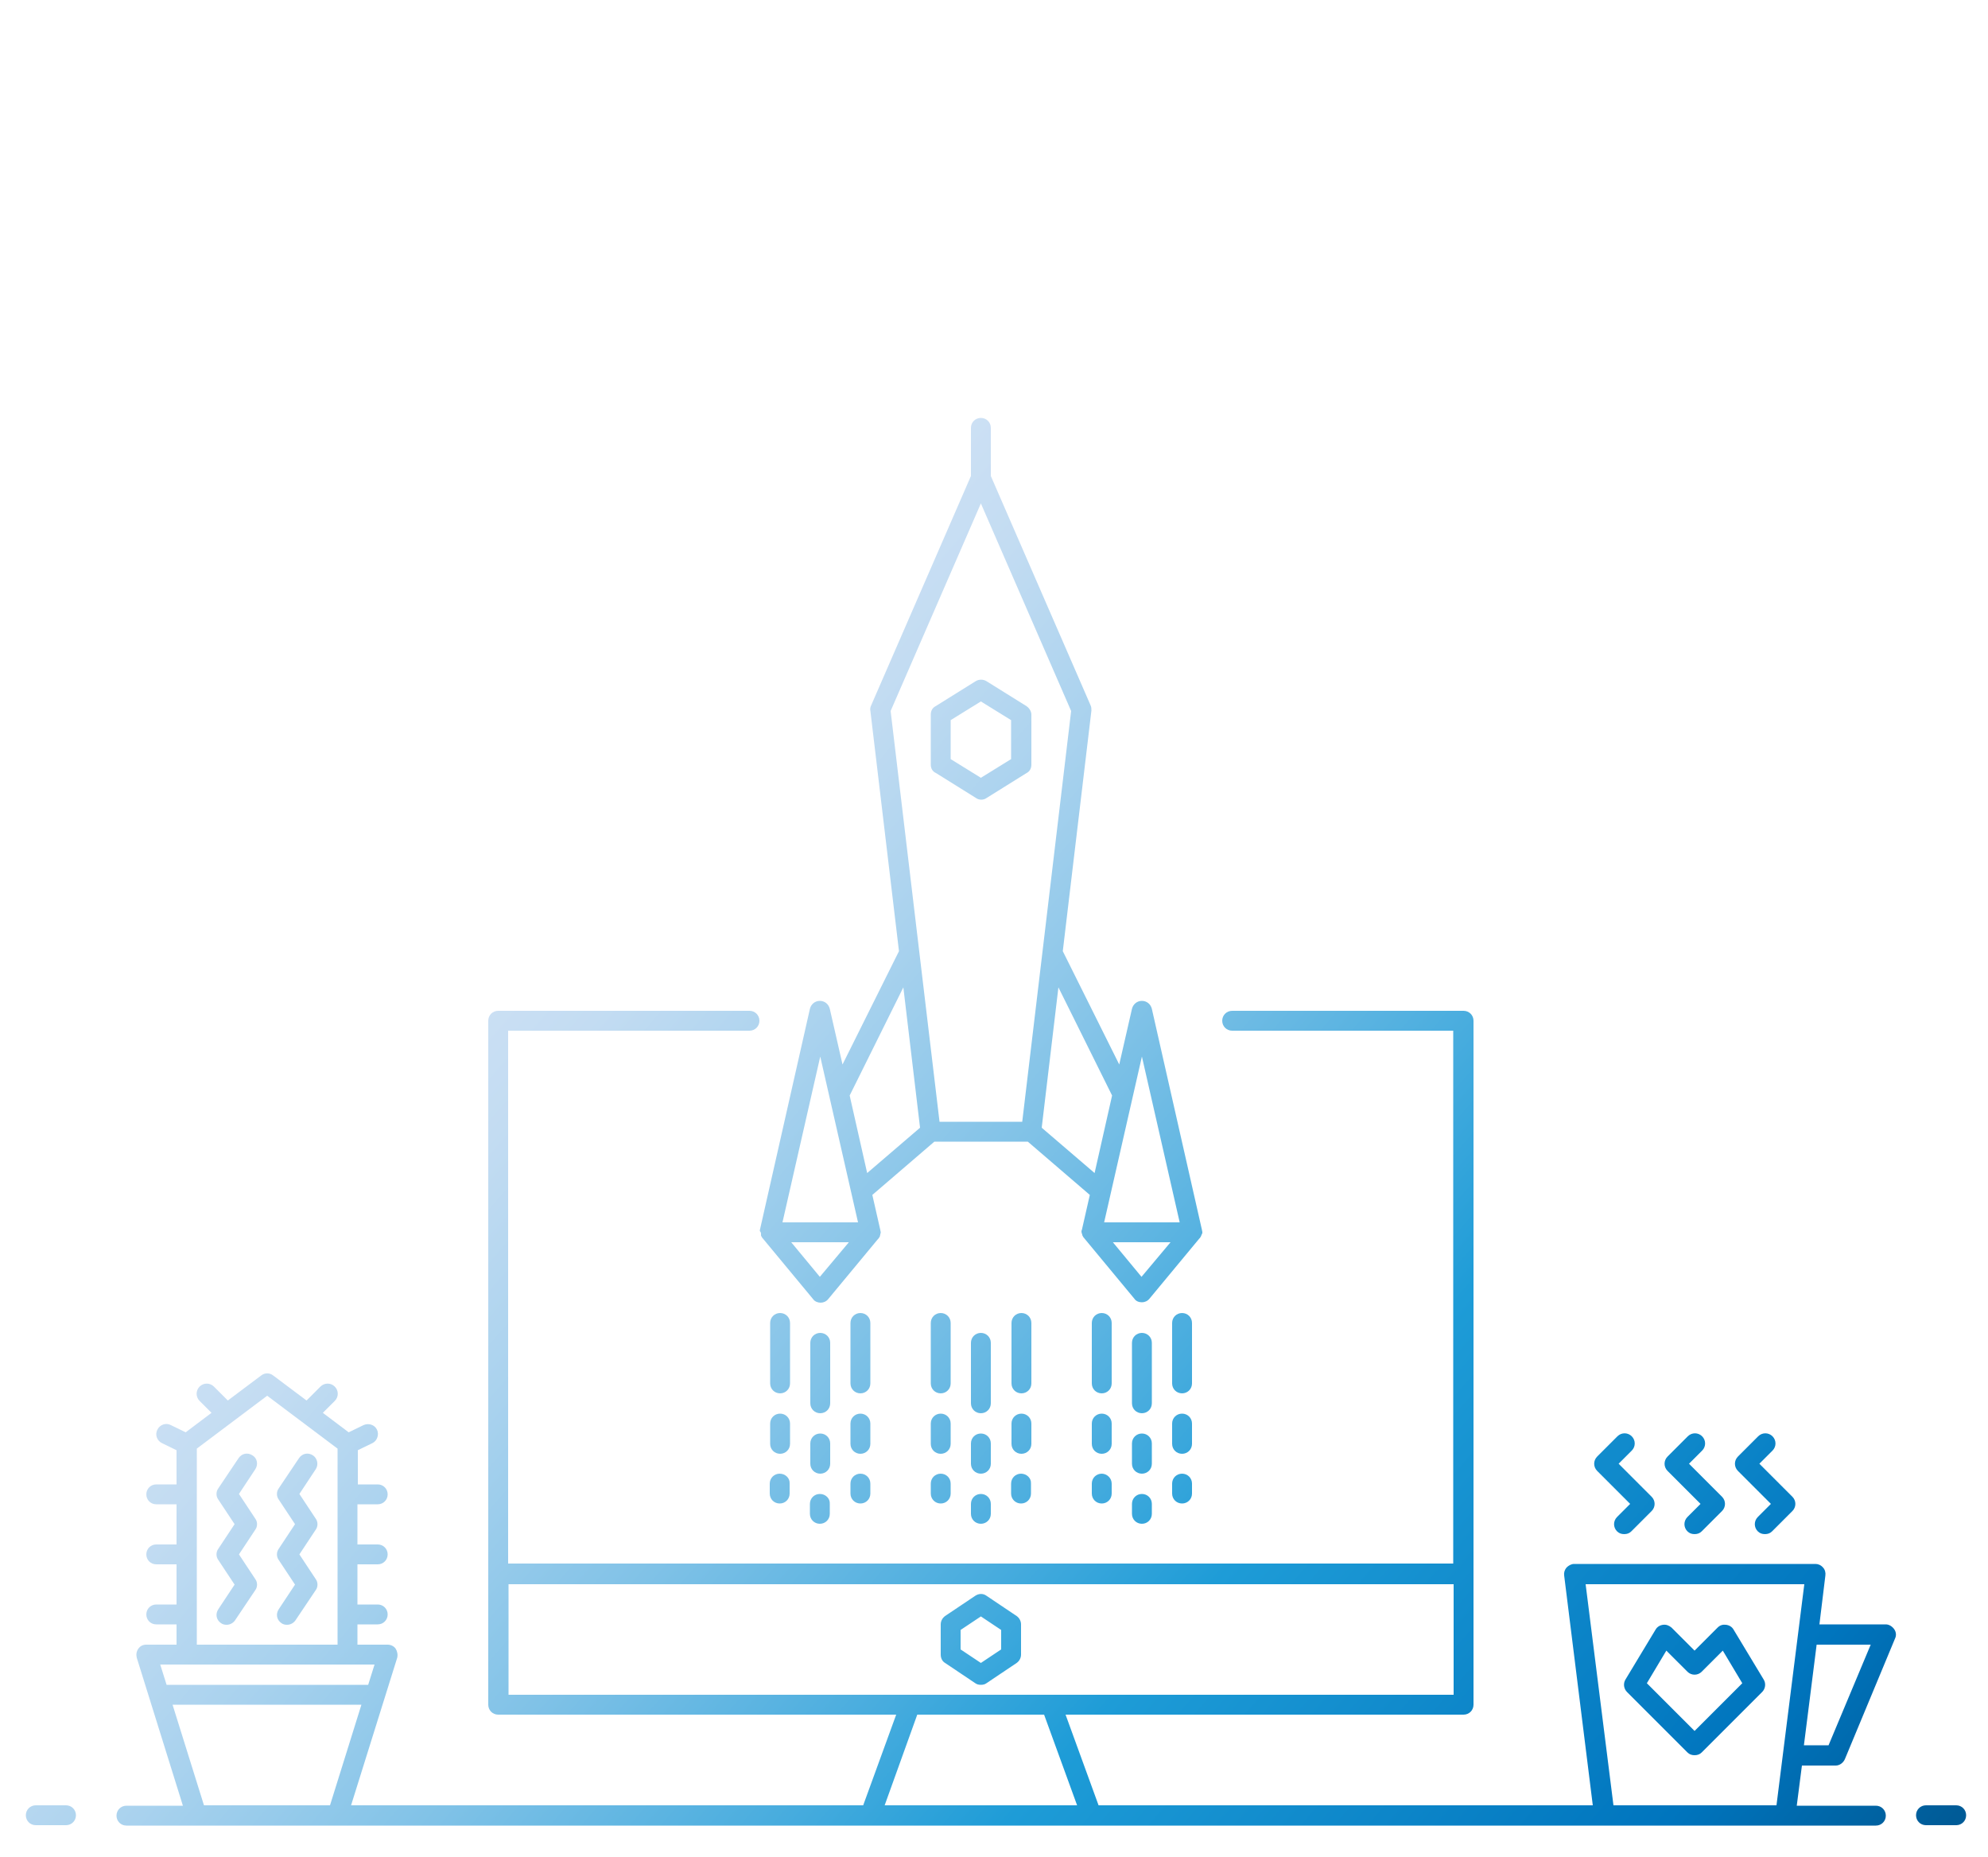 <?xml version="1.0" encoding="utf-8"?>
<!-- Generator: Adobe Illustrator 21.0.0, SVG Export Plug-In . SVG Version: 6.00 Build 0)  -->
<svg version="1.1" id="Layer_1" xmlns="http://www.w3.org/2000/svg" xmlns:xlink="http://www.w3.org/1999/xlink" x="0px" y="0px"
	 viewBox="0 0 500 467" style="enable-background:new 0 0 500 467;" xml:space="preserve">
<style type="text/css">
	.st0{fill:url(#SVGID_1_);}
</style>
<linearGradient id="SVGID_1_" gradientUnits="userSpaceOnUse" x1="107.248" y1="203.821" x2="423.569" y2="-71.153" gradientTransform="matrix(1 0 0 -1 0 468)">
	<stop  offset="0" style="stop-color:#CCE0F4"/>
	<stop  offset="6.405090e-02" style="stop-color:#C3DCF2"/>
	<stop  offset="0.171" style="stop-color:#A9D2EE"/>
	<stop  offset="0.307" style="stop-color:#80C2E7"/>
	<stop  offset="0.465" style="stop-color:#47ACDE"/>
	<stop  offset="0.567" style="stop-color:#1E9CD7"/>
	<stop  offset="0.865" style="stop-color:#0075BE"/>
	<stop  offset="0.994" style="stop-color:#005B97"/>
</linearGradient>
<path class="st0" d="M401.7,369.9c-1-1-1-2.6,0-3.6l5.1-5.1c1-1,2.6-1,3.6,0c1,1,1,2.6,0,3.6l-3.3,3.3l8.3,8.3c1,1,1,2.6,0,3.6
	l-5.1,5.1c-0.5,0.5-1.1,0.7-1.8,0.7s-1.3-0.2-1.8-0.7c-1-1-1-2.6,0-3.6l3.3-3.3L401.7,369.9z M427.7,378.2l-3.3,3.3
	c-1,1-1,2.6,0,3.6c0.5,0.5,1.1,0.7,1.8,0.7s1.3-0.2,1.8-0.7l5.1-5.1c1-1,1-2.6,0-3.6l-8.3-8.3l3.3-3.3c1-1,1-2.6,0-3.6
	c-1-1-2.6-1-3.6,0l-5.1,5.1c-1,1-1,2.6,0,3.6L427.7,378.2z M445.4,378.2l-3.3,3.3c-1,1-1,2.6,0,3.6c0.5,0.5,1.1,0.7,1.8,0.7
	s1.3-0.2,1.8-0.7l5.1-5.1c1-1,1-2.6,0-3.6l-8.3-8.3l3.3-3.3c1-1,1-2.6,0-3.6c-1-1-2.6-1-3.6,0l-5.1,5.1c-1,1-1,2.6,0,3.6
	L445.4,378.2z M236.6,416.1v-7.6c0-0.8,0.4-1.6,1.1-2.1l7.6-5.1c0.9-0.6,2-0.6,2.8,0l7.6,5.1c0.7,0.5,1.1,1.3,1.1,2.1v7.6
	c0,0.8-0.4,1.6-1.1,2.1l-7.6,5.1c-0.4,0.3-0.9,0.4-1.4,0.4c-0.5,0-1-0.1-1.4-0.4l-7.6-5.1C237,417.8,236.6,417,236.6,416.1z
	 M241.6,414.8l5.1,3.4l5.1-3.4v-4.9l-5.1-3.4l-5.1,3.4V414.8z M63.5,366c-1.2-0.8-2.7-0.5-3.5,0.7l-5.1,7.6c-0.6,0.8-0.6,2,0,2.8
	l4.1,6.2l-4.1,6.2c-0.6,0.8-0.6,2,0,2.8l4.1,6.2l-4.1,6.2c-0.8,1.2-0.5,2.7,0.7,3.5c0.4,0.3,0.9,0.4,1.4,0.4c0.8,0,1.6-0.4,2.1-1.1
	l5.1-7.6c0.6-0.8,0.6-2,0-2.8l-4.1-6.2l4.1-6.2c0.6-0.8,0.6-2,0-2.8l-4.1-6.2l4.1-6.2C65,368.3,64.7,366.7,63.5,366z M78.7,366
	c-1.2-0.8-2.7-0.5-3.5,0.7l-5.1,7.6c-0.6,0.8-0.6,2,0,2.8l4.1,6.2l-4.1,6.2c-0.6,0.8-0.6,2,0,2.8l4.1,6.2l-4.1,6.2
	c-0.8,1.2-0.5,2.7,0.7,3.5c0.4,0.3,0.9,0.4,1.4,0.4c0.8,0,1.6-0.4,2.1-1.1l5.1-7.6c0.6-0.8,0.6-2,0-2.8l-4.1-6.2l4.1-6.2
	c0.6-0.8,0.6-2,0-2.8l-4.1-6.2l4.1-6.2C80.2,368.3,79.8,366.7,78.7,366z M492,454h-7.6c-1.4,0-2.5,1.1-2.5,2.5s1.1,2.5,2.5,2.5h7.6
	c1.4,0,2.5-1.1,2.5-2.5S493.4,454,492,454z M16.6,454H9c-1.4,0-2.5,1.1-2.5,2.5s1.1,2.5,2.5,2.5h7.6c1.4,0,2.5-1.1,2.5-2.5
	S18,454,16.6,454z M234.1,192.3v-12.6c0-0.9,0.4-1.7,1.2-2.1l10.1-6.3c0.8-0.5,1.9-0.5,2.7,0l10.1,6.3c0.7,0.5,1.2,1.3,1.2,2.1v12.6
	c0,0.9-0.4,1.7-1.2,2.1l-10.1,6.3c-0.4,0.3-0.9,0.4-1.3,0.4s-0.9-0.1-1.3-0.4l-10.1-6.3C234.5,194,234.1,193.2,234.1,192.3z
	 M239.1,190.9l7.6,4.7l7.6-4.7v-9.8l-7.6-4.7l-7.6,4.7V190.9z M191.1,309.4C191.1,309.4,191.1,309.4,191.1,309.4l12.6-55.7
	c0.3-1.2,1.3-2,2.5-2s2.2,0.8,2.5,2l3.2,14l14.2-28.5l-7.2-60.5c-0.1-0.4,0-0.9,0.2-1.3l25.1-57.7v-12.1c0-1.4,1.1-2.5,2.5-2.5
	s2.5,1.1,2.5,2.5v12.1l25.1,57.7c0.2,0.4,0.2,0.9,0.2,1.3l-7.2,60.5l14.2,28.5l3.2-14c0.3-1.2,1.3-2,2.5-2s2.2,0.8,2.5,2l12.6,55.6
	c0,0,0,0,0,0c0,0.2,0.1,0.4,0.1,0.5c0,0,0,0,0,0c0,0,0,0.1,0,0.1c0,0.1,0,0.3-0.1,0.4c0,0.1,0,0.1-0.1,0.2c0,0.1-0.1,0.2-0.1,0.3
	c0,0.1-0.1,0.1-0.1,0.2c-0.1,0.1-0.1,0.2-0.2,0.3c0,0,0,0.1-0.1,0.1l-12.6,15.2c-0.5,0.6-1.2,0.9-1.9,0.9c-0.8,0-1.5-0.3-1.9-0.9
	l-12.6-15.2c0,0,0-0.1-0.1-0.1c-0.1-0.1-0.1-0.2-0.2-0.3c0-0.1-0.1-0.1-0.1-0.2c-0.1-0.1-0.1-0.2-0.1-0.3c0-0.1,0-0.1-0.1-0.2
	c0-0.1,0-0.3-0.1-0.4c0,0,0-0.1,0-0.1c0,0,0,0,0,0c0-0.2,0-0.4,0.1-0.5c0,0,0,0,0,0l2-8.8l-15.6-13.4H235l-15.6,13.4l2,8.8
	c0,0,0,0,0,0c0,0.2,0.1,0.4,0.1,0.5c0,0,0,0,0,0c0,0,0,0.1,0,0.1c0,0.2,0,0.3-0.1,0.4c0,0.1,0,0.1,0,0.2c0,0.1-0.1,0.2-0.1,0.4
	c0,0.1-0.1,0.1-0.1,0.2c-0.1,0.1-0.1,0.2-0.2,0.3c0,0,0,0.1-0.1,0.1l-12.6,15.2c-0.5,0.6-1.2,0.9-1.9,0.9s-1.5-0.3-1.9-0.9
	l-12.6-15.2c0,0,0-0.1-0.1-0.1c-0.1-0.1-0.1-0.2-0.2-0.3c0-0.1-0.1-0.1-0.1-0.2c-0.1-0.1-0.1-0.2-0.1-0.4c0-0.1,0-0.1,0-0.2
	c0-0.1,0-0.3-0.1-0.4c0,0,0-0.1,0-0.1c0,0,0,0,0,0C191.1,309.7,191.1,309.5,191.1,309.4z M213.5,312.4H199l7.2,8.7L213.5,312.4z
	 M294.4,312.4h-14.5l7.2,8.7L294.4,312.4z M277.7,307.4h19l-9.5-41.7L277.7,307.4z M266.2,248.3l-4.2,35.3l13.3,11.4l4.4-19.5
	L266.2,248.3z M224,178.8l7.2,60.5c0,0,0,0,0,0l5.1,42.8h20.8l5.1-42.8c0,0,0,0,0,0l7.2-60.5l-22.7-52.2L224,178.8z M213.7,275.5
	l4.4,19.5l13.3-11.4l-4.2-35.3L213.7,275.5z M196.8,307.4h19l-9.5-41.7L196.8,307.4z M443.2,425.5L428,440.7
	c-0.5,0.5-1.1,0.7-1.8,0.7s-1.3-0.2-1.8-0.7l-15.2-15.2c-0.8-0.8-1-2.1-0.4-3.1l7.6-12.6c0.4-0.7,1.1-1.1,1.9-1.2
	c0.8-0.1,1.5,0.2,2.1,0.7l5.8,5.8l5.8-5.8c0.6-0.6,1.3-0.8,2.1-0.7c0.8,0.1,1.5,0.5,1.9,1.2l7.6,12.6
	C444.2,423.4,444,424.7,443.2,425.5z M438.2,423.3l-4.9-8.2l-5.3,5.3c-1,1-2.6,1-3.6,0l-5.3-5.3l-4.9,8.2l12,12L438.2,423.3z
	 M476.4,409.7c0.5,0.7,0.6,1.6,0.2,2.4L464,442.4c-0.4,0.9-1.3,1.6-2.3,1.6h-8.5l-1.3,10.1h19.9c1.4,0,2.5,1.1,2.5,2.5
	s-1.1,2.5-2.5,2.5h-440c-1.4,0-2.5-1.1-2.5-2.5s1.1-2.5,2.5-2.5H46l-11.6-37.2c-0.2-0.8-0.1-1.6,0.4-2.3s1.2-1,2-1h7.6v-5.1h-5.1
	c-1.4,0-2.5-1.1-2.5-2.5s1.1-2.5,2.5-2.5h5.1v-10.1h-5.1c-1.4,0-2.5-1.1-2.5-2.5s1.1-2.5,2.5-2.5h5.1v-10.1h-5.1
	c-1.4,0-2.5-1.1-2.5-2.5s1.1-2.5,2.5-2.5h5.1v-8.6l-3.7-1.8c-1.2-0.6-1.8-2.1-1.1-3.4c0.6-1.2,2.1-1.8,3.4-1.1l3.7,1.8l6.5-4.9l-3-3
	c-1-1-1-2.6,0-3.6c1-1,2.6-1,3.6,0l3.5,3.5l8.4-6.3c0.9-0.7,2.1-0.7,3,0l8.4,6.3l3.5-3.5c1-1,2.6-1,3.6,0c1,1,1,2.6,0,3.6l-3,3
	l6.5,4.9l3.7-1.8c1.3-0.6,2.8-0.1,3.4,1.1c0.6,1.2,0.1,2.8-1.1,3.4l-3.7,1.8v8.6H95c1.4,0,2.5,1.1,2.5,2.5s-1.1,2.5-2.5,2.5h-5.1
	v10.1H95c1.4,0,2.5,1.1,2.5,2.5s-1.1,2.5-2.5,2.5h-5.1v10.1H95c1.4,0,2.5,1.1,2.5,2.5s-1.1,2.5-2.5,2.5h-5.1v5.1h7.6
	c0.8,0,1.6,0.4,2,1s0.6,1.5,0.4,2.3L88.3,454h128.8l8.3-22.8H125.3c-1.4,0-2.5-1.1-2.5-2.5v-172c0-1.4,1.1-2.5,2.5-2.5h63.2
	c1.4,0,2.5,1.1,2.5,2.5s-1.1,2.5-2.5,2.5h-60.7v134h237.7v-134h-55.6c-1.4,0-2.5-1.1-2.5-2.5s1.1-2.5,2.5-2.5h58.2
	c1.4,0,2.5,1.1,2.5,2.5v172c0,1.4-1.1,2.5-2.5,2.5H268l8.3,22.8h124.3l-7.2-57.8c-0.1-0.7,0.1-1.4,0.6-2c0.5-0.5,1.2-0.9,1.9-0.9
	h60.7c0.7,0,1.4,0.3,1.9,0.9c0.5,0.5,0.7,1.3,0.6,2l-1.5,12.3h16.7C475.1,408.5,475.9,409,476.4,409.7z M127.9,426.2H229h35.4h101.2
	v-27.8H127.9V426.2z M222.5,454h48.4l-8.3-22.8h-31.9L222.5,454z M49.5,413.6h35.4v-49.3L67.2,351l-17.7,13.3V413.6z M40.3,418.6
	l1.6,5.1h50.7l1.6-5.1h-6.7H46.9H40.3z M51.3,454H83l7.9-25.3H43.4L51.3,454z M446.8,454l7-55.6h-55l7,55.6H446.8z M470.5,413.6
	h-13.6l-3.2,25.3h6.2L470.5,413.6z M249.2,337.7c0-1.4-1.1-2.5-2.5-2.5s-2.5,1.1-2.5,2.5v15.2c0,1.4,1.1,2.5,2.5,2.5
	s2.5-1.1,2.5-2.5V337.7z M249.2,363c0-1.4-1.1-2.5-2.5-2.5s-2.5,1.1-2.5,2.5v5.1c0,1.4,1.1,2.5,2.5,2.5s2.5-1.1,2.5-2.5V363z
	 M259.4,332.7c0-1.4-1.1-2.5-2.5-2.5s-2.5,1.1-2.5,2.5v15.2c0,1.4,1.1,2.5,2.5,2.5s2.5-1.1,2.5-2.5V332.7z M259.4,358
	c0-1.4-1.1-2.5-2.5-2.5s-2.5,1.1-2.5,2.5v5.1c0,1.4,1.1,2.5,2.5,2.5s2.5-1.1,2.5-2.5V358z M239.1,332.7c0-1.4-1.1-2.5-2.5-2.5
	s-2.5,1.1-2.5,2.5v15.2c0,1.4,1.1,2.5,2.5,2.5s2.5-1.1,2.5-2.5V332.7z M239.1,358c0-1.4-1.1-2.5-2.5-2.5s-2.5,1.1-2.5,2.5v5.1
	c0,1.4,1.1,2.5,2.5,2.5s2.5-1.1,2.5-2.5V358z M246.7,375.7c-1.4,0-2.5,1.1-2.5,2.5v2.5c0,1.4,1.1,2.5,2.5,2.5s2.5-1.1,2.5-2.5v-2.5
	C249.2,376.8,248.1,375.7,246.7,375.7z M256.8,370.6c-1.4,0-2.5,1.1-2.5,2.5v2.5c0,1.4,1.1,2.5,2.5,2.5s2.5-1.1,2.5-2.5v-2.5
	C259.4,371.7,258.2,370.6,256.8,370.6z M236.6,370.6c-1.4,0-2.5,1.1-2.5,2.5v2.5c0,1.4,1.1,2.5,2.5,2.5s2.5-1.1,2.5-2.5v-2.5
	C239.1,371.7,238,370.6,236.6,370.6z M208.8,337.7c0-1.4-1.1-2.5-2.5-2.5s-2.5,1.1-2.5,2.5v15.2c0,1.4,1.1,2.5,2.5,2.5
	s2.5-1.1,2.5-2.5V337.7z M208.8,363c0-1.4-1.1-2.5-2.5-2.5s-2.5,1.1-2.5,2.5v5.1c0,1.4,1.1,2.5,2.5,2.5s2.5-1.1,2.5-2.5V363z
	 M218.9,332.7c0-1.4-1.1-2.5-2.5-2.5s-2.5,1.1-2.5,2.5v15.2c0,1.4,1.1,2.5,2.5,2.5s2.5-1.1,2.5-2.5V332.7z M218.9,358
	c0-1.4-1.1-2.5-2.5-2.5s-2.5,1.1-2.5,2.5v5.1c0,1.4,1.1,2.5,2.5,2.5s2.5-1.1,2.5-2.5V358z M198.7,332.7c0-1.4-1.1-2.5-2.5-2.5
	s-2.5,1.1-2.5,2.5v15.2c0,1.4,1.1,2.5,2.5,2.5s2.5-1.1,2.5-2.5V332.7z M198.7,358c0-1.4-1.1-2.5-2.5-2.5s-2.5,1.1-2.5,2.5v5.1
	c0,1.4,1.1,2.5,2.5,2.5s2.5-1.1,2.5-2.5V358z M206.2,375.7c-1.4,0-2.5,1.1-2.5,2.5v2.5c0,1.4,1.1,2.5,2.5,2.5s2.5-1.1,2.5-2.5v-2.5
	C208.8,376.8,207.6,375.7,206.2,375.7z M216.4,370.6c-1.4,0-2.5,1.1-2.5,2.5v2.5c0,1.4,1.1,2.5,2.5,2.5s2.5-1.1,2.5-2.5v-2.5
	C218.9,371.7,217.8,370.6,216.4,370.6z M196.1,370.6c-1.4,0-2.5,1.1-2.5,2.5v2.5c0,1.4,1.1,2.5,2.5,2.5s2.5-1.1,2.5-2.5v-2.5
	C198.7,371.7,197.5,370.6,196.1,370.6z M289.7,337.7c0-1.4-1.1-2.5-2.5-2.5s-2.5,1.1-2.5,2.5v15.2c0,1.4,1.1,2.5,2.5,2.5
	s2.5-1.1,2.5-2.5V337.7z M289.7,363c0-1.4-1.1-2.5-2.5-2.5s-2.5,1.1-2.5,2.5v5.1c0,1.4,1.1,2.5,2.5,2.5s2.5-1.1,2.5-2.5V363z
	 M299.8,332.7c0-1.4-1.1-2.5-2.5-2.5s-2.5,1.1-2.5,2.5v15.2c0,1.4,1.1,2.5,2.5,2.5s2.5-1.1,2.5-2.5V332.7z M299.8,358
	c0-1.4-1.1-2.5-2.5-2.5s-2.5,1.1-2.5,2.5v5.1c0,1.4,1.1,2.5,2.5,2.5s2.5-1.1,2.5-2.5V358z M279.6,332.7c0-1.4-1.1-2.5-2.5-2.5
	s-2.5,1.1-2.5,2.5v15.2c0,1.4,1.1,2.5,2.5,2.5s2.5-1.1,2.5-2.5V332.7z M279.6,358c0-1.4-1.1-2.5-2.5-2.5s-2.5,1.1-2.5,2.5v5.1
	c0,1.4,1.1,2.5,2.5,2.5s2.5-1.1,2.5-2.5V358z M287.2,375.7c-1.4,0-2.5,1.1-2.5,2.5v2.5c0,1.4,1.1,2.5,2.5,2.5s2.5-1.1,2.5-2.5v-2.5
	C289.7,376.8,288.6,375.7,287.2,375.7z M297.3,370.6c-1.4,0-2.5,1.1-2.5,2.5v2.5c0,1.4,1.1,2.5,2.5,2.5s2.5-1.1,2.5-2.5v-2.5
	C299.8,371.7,298.7,370.6,297.3,370.6z M277.1,370.6c-1.4,0-2.5,1.1-2.5,2.5v2.5c0,1.4,1.1,2.5,2.5,2.5s2.5-1.1,2.5-2.5v-2.5
	C279.6,371.7,278.4,370.6,277.1,370.6z"/>
</svg>
